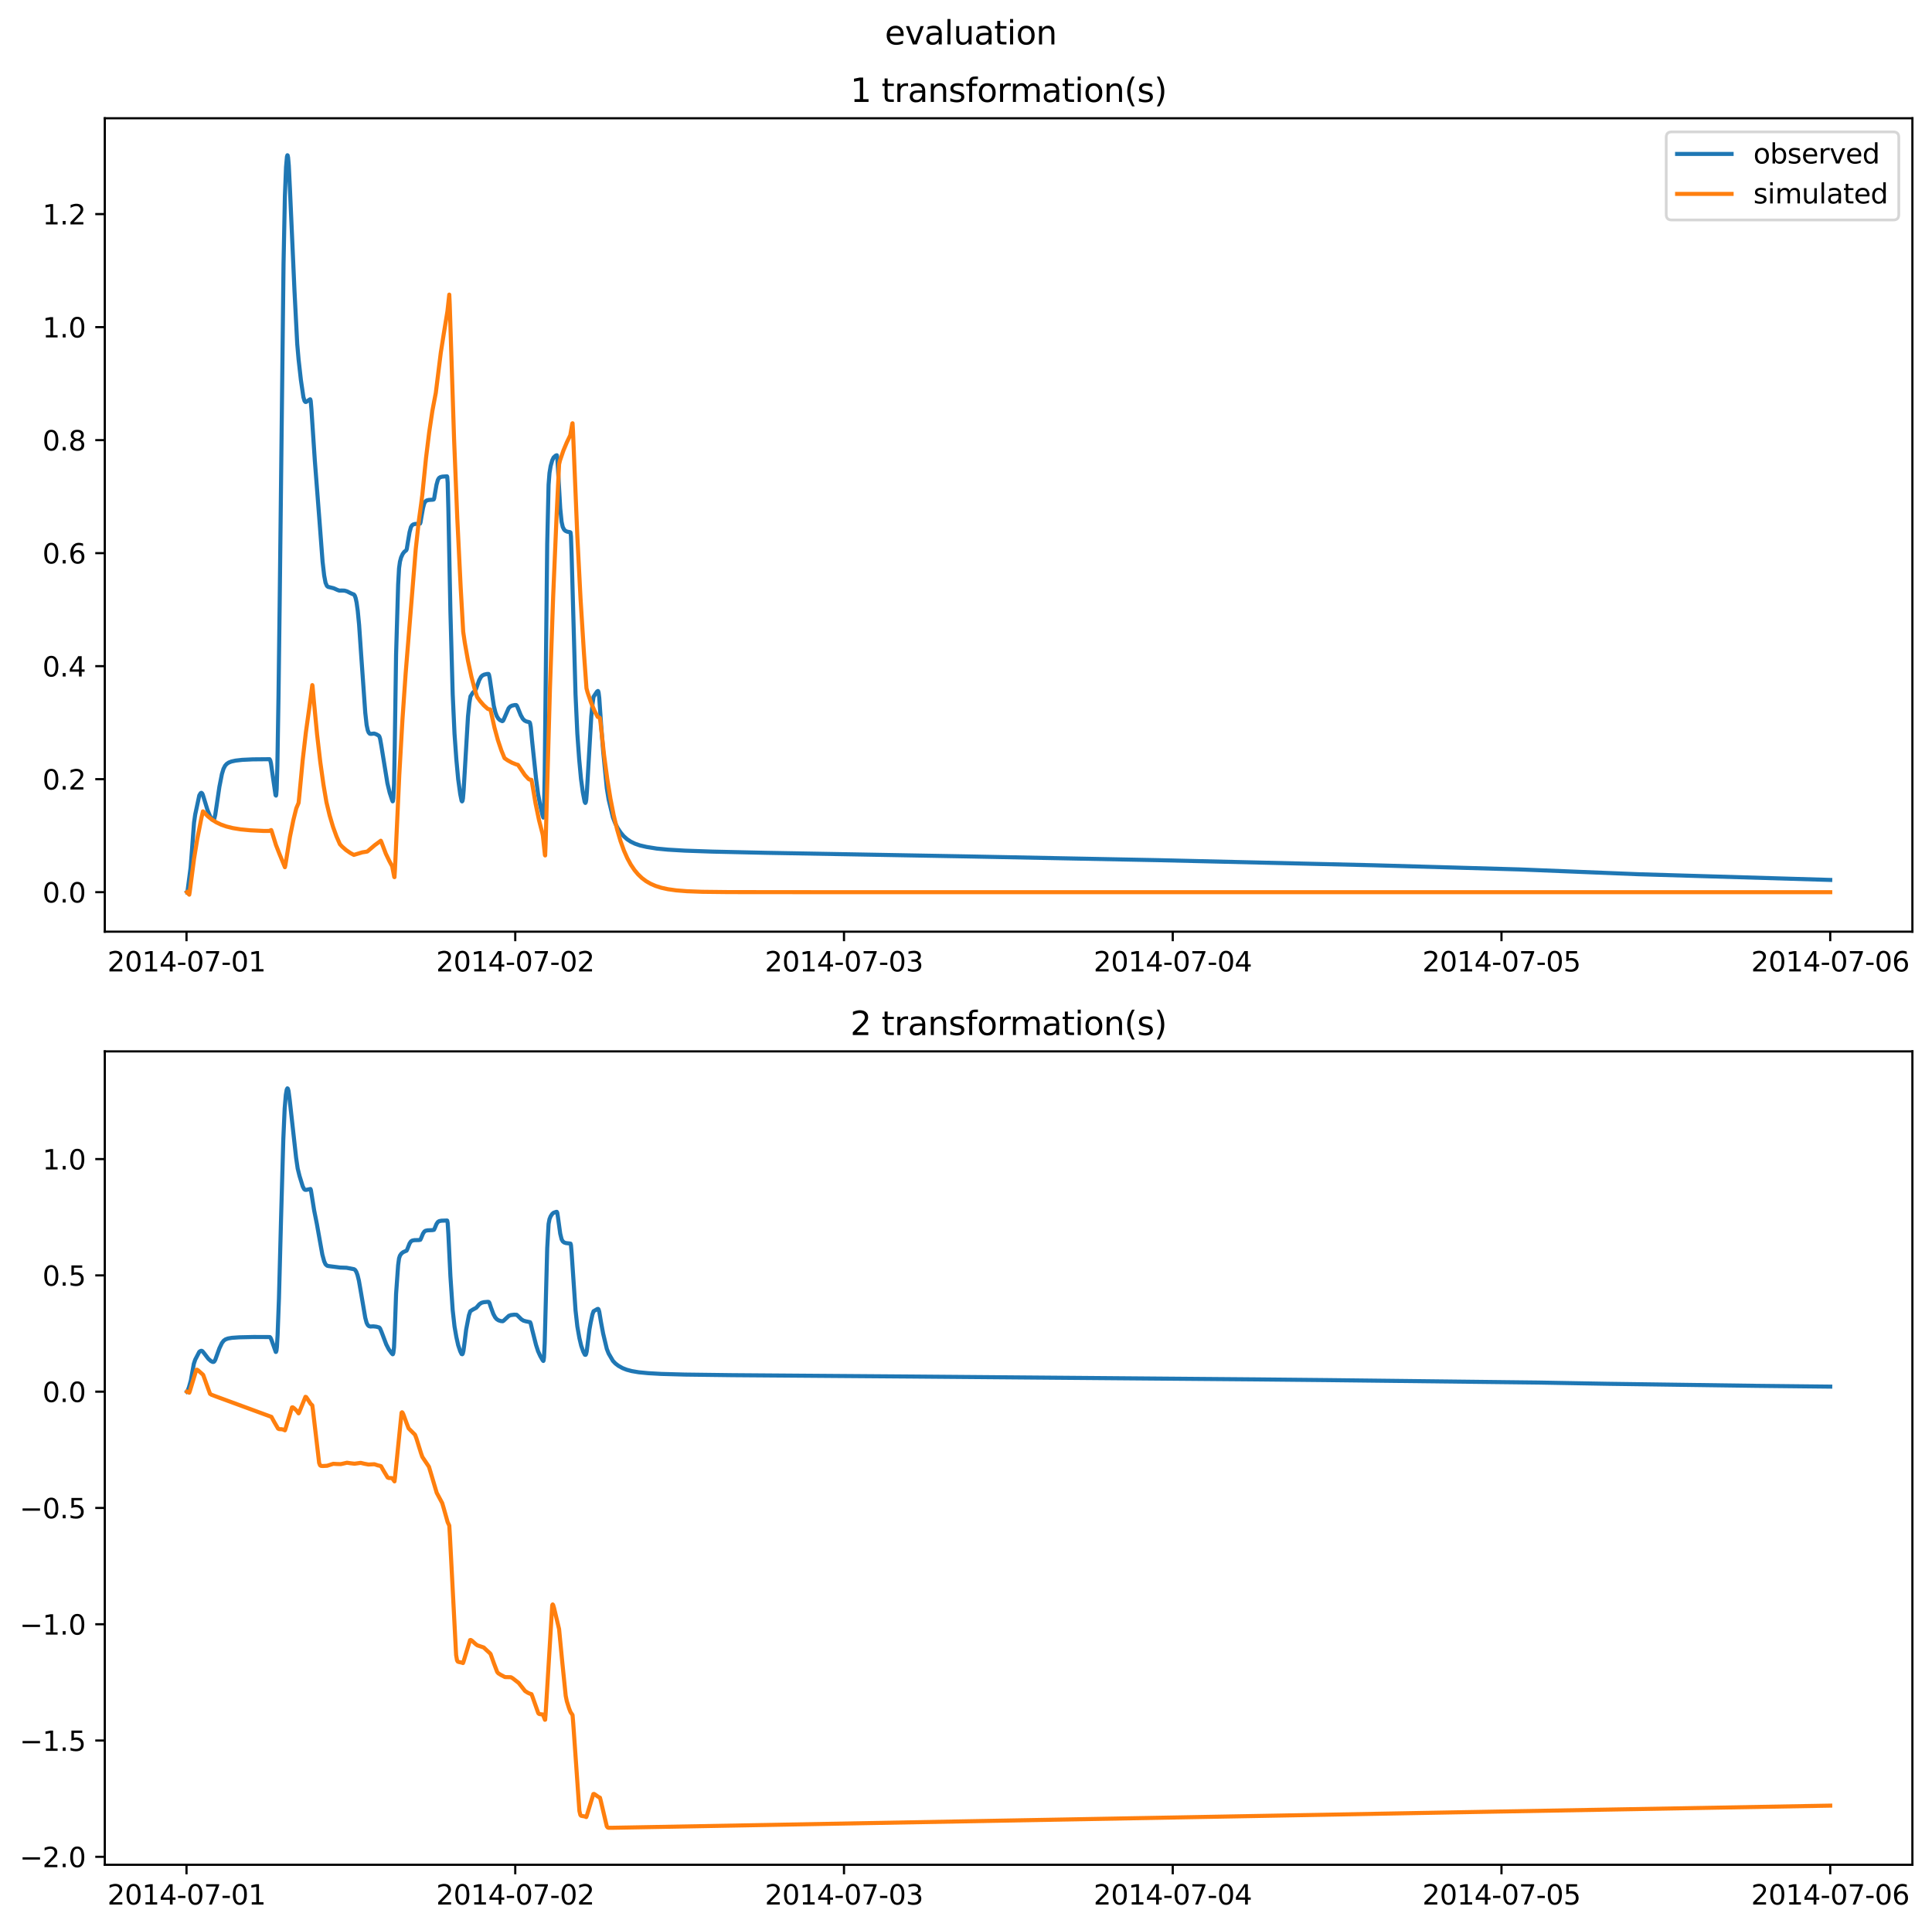 <?xml version="1.0" encoding="utf-8" standalone="no"?>
<!DOCTYPE svg PUBLIC "-//W3C//DTD SVG 1.1//EN"
  "http://www.w3.org/Graphics/SVG/1.1/DTD/svg11.dtd">
<svg xmlns:xlink="http://www.w3.org/1999/xlink" width="709.436pt" height="708.798pt" viewBox="0 0 709.436 708.798" xmlns="http://www.w3.org/2000/svg" version="1.1">
 <defs>
  <style type="text/css">*{stroke-linejoin: round; stroke-linecap: butt}</style>
 </defs>
 <g id="figure_1">
  <g id="patch_1">
   <path d="M 0 708.798 
L 709.436 708.798 
L 709.436 0 
L 0 0 
z
" style="fill: #ffffff"/>
  </g>
  <g id="axes_1">
   <g id="patch_2">
    <path d="M 38.483 342.2 
L 702.236 342.2 
L 702.236 43.44 
L 38.483 43.44 
z
" style="fill: #ffffff"/>
   </g>
   <g id="matplotlib.axis_1">
    <g id="xtick_1">
     <g id="line2d_1">
      <defs>
       <path id="m9574b139c0" d="M 0 0 
L 0 3.5 
" style="stroke: #000000; stroke-width: 0.8"/>
      </defs>
      <g>
       <use xlink:href="#m9574b139c0" x="68.486" y="342.2" style="stroke: #000000; stroke-width: 0.8"/>
      </g>
     </g>
     <g id="text_1">
      <!-- 2014-07-01 -->
      <g transform="translate(39.428 356.798) scale(0.1 -0.1)">
       <defs>
        <path id="DejaVuSans-32" d="M 1228 531 
L 3431 531 
L 3431 0 
L 469 0 
L 469 531 
Q 828 903 1448 1529 
Q 2069 2156 2228 2338 
Q 2531 2678 2651 2914 
Q 2772 3150 2772 3378 
Q 2772 3750 2511 3984 
Q 2250 4219 1831 4219 
Q 1534 4219 1204 4116 
Q 875 4013 500 3803 
L 500 4441 
Q 881 4594 1212 4672 
Q 1544 4750 1819 4750 
Q 2544 4750 2975 4387 
Q 3406 4025 3406 3419 
Q 3406 3131 3298 2873 
Q 3191 2616 2906 2266 
Q 2828 2175 2409 1742 
Q 1991 1309 1228 531 
z
" transform="scale(0.016)"/>
        <path id="DejaVuSans-30" d="M 2034 4250 
Q 1547 4250 1301 3770 
Q 1056 3291 1056 2328 
Q 1056 1369 1301 889 
Q 1547 409 2034 409 
Q 2525 409 2770 889 
Q 3016 1369 3016 2328 
Q 3016 3291 2770 3770 
Q 2525 4250 2034 4250 
z
M 2034 4750 
Q 2819 4750 3233 4129 
Q 3647 3509 3647 2328 
Q 3647 1150 3233 529 
Q 2819 -91 2034 -91 
Q 1250 -91 836 529 
Q 422 1150 422 2328 
Q 422 3509 836 4129 
Q 1250 4750 2034 4750 
z
" transform="scale(0.016)"/>
        <path id="DejaVuSans-31" d="M 794 531 
L 1825 531 
L 1825 4091 
L 703 3866 
L 703 4441 
L 1819 4666 
L 2450 4666 
L 2450 531 
L 3481 531 
L 3481 0 
L 794 0 
L 794 531 
z
" transform="scale(0.016)"/>
        <path id="DejaVuSans-34" d="M 2419 4116 
L 825 1625 
L 2419 1625 
L 2419 4116 
z
M 2253 4666 
L 3047 4666 
L 3047 1625 
L 3713 1625 
L 3713 1100 
L 3047 1100 
L 3047 0 
L 2419 0 
L 2419 1100 
L 313 1100 
L 313 1709 
L 2253 4666 
z
" transform="scale(0.016)"/>
        <path id="DejaVuSans-2d" d="M 313 2009 
L 1997 2009 
L 1997 1497 
L 313 1497 
L 313 2009 
z
" transform="scale(0.016)"/>
        <path id="DejaVuSans-37" d="M 525 4666 
L 3525 4666 
L 3525 4397 
L 1831 0 
L 1172 0 
L 2766 4134 
L 525 4134 
L 525 4666 
z
" transform="scale(0.016)"/>
       </defs>
       <use xlink:href="#DejaVuSans-32"/>
       <use xlink:href="#DejaVuSans-30" x="63.623"/>
       <use xlink:href="#DejaVuSans-31" x="127.246"/>
       <use xlink:href="#DejaVuSans-34" x="190.869"/>
       <use xlink:href="#DejaVuSans-2d" x="254.492"/>
       <use xlink:href="#DejaVuSans-30" x="290.576"/>
       <use xlink:href="#DejaVuSans-37" x="354.199"/>
       <use xlink:href="#DejaVuSans-2d" x="417.822"/>
       <use xlink:href="#DejaVuSans-30" x="453.906"/>
       <use xlink:href="#DejaVuSans-31" x="517.529"/>
      </g>
     </g>
    </g>
    <g id="xtick_2">
     <g id="line2d_2">
      <g>
       <use xlink:href="#m9574b139c0" x="189.202" y="342.2" style="stroke: #000000; stroke-width: 0.8"/>
      </g>
     </g>
     <g id="text_2">
      <!-- 2014-07-02 -->
      <g transform="translate(160.144 356.798) scale(0.1 -0.1)">
       <use xlink:href="#DejaVuSans-32"/>
       <use xlink:href="#DejaVuSans-30" x="63.623"/>
       <use xlink:href="#DejaVuSans-31" x="127.246"/>
       <use xlink:href="#DejaVuSans-34" x="190.869"/>
       <use xlink:href="#DejaVuSans-2d" x="254.492"/>
       <use xlink:href="#DejaVuSans-30" x="290.576"/>
       <use xlink:href="#DejaVuSans-37" x="354.199"/>
       <use xlink:href="#DejaVuSans-2d" x="417.822"/>
       <use xlink:href="#DejaVuSans-30" x="453.906"/>
       <use xlink:href="#DejaVuSans-32" x="517.529"/>
      </g>
     </g>
    </g>
    <g id="xtick_3">
     <g id="line2d_3">
      <g>
       <use xlink:href="#m9574b139c0" x="309.918" y="342.2" style="stroke: #000000; stroke-width: 0.8"/>
      </g>
     </g>
     <g id="text_3">
      <!-- 2014-07-03 -->
      <g transform="translate(280.86 356.798) scale(0.1 -0.1)">
       <defs>
        <path id="DejaVuSans-33" d="M 2597 2516 
Q 3050 2419 3304 2112 
Q 3559 1806 3559 1356 
Q 3559 666 3084 287 
Q 2609 -91 1734 -91 
Q 1441 -91 1130 -33 
Q 819 25 488 141 
L 488 750 
Q 750 597 1062 519 
Q 1375 441 1716 441 
Q 2309 441 2620 675 
Q 2931 909 2931 1356 
Q 2931 1769 2642 2001 
Q 2353 2234 1838 2234 
L 1294 2234 
L 1294 2753 
L 1863 2753 
Q 2328 2753 2575 2939 
Q 2822 3125 2822 3475 
Q 2822 3834 2567 4026 
Q 2313 4219 1838 4219 
Q 1578 4219 1281 4162 
Q 984 4106 628 3988 
L 628 4550 
Q 988 4650 1302 4700 
Q 1616 4750 1894 4750 
Q 2613 4750 3031 4423 
Q 3450 4097 3450 3541 
Q 3450 3153 3228 2886 
Q 3006 2619 2597 2516 
z
" transform="scale(0.016)"/>
       </defs>
       <use xlink:href="#DejaVuSans-32"/>
       <use xlink:href="#DejaVuSans-30" x="63.623"/>
       <use xlink:href="#DejaVuSans-31" x="127.246"/>
       <use xlink:href="#DejaVuSans-34" x="190.869"/>
       <use xlink:href="#DejaVuSans-2d" x="254.492"/>
       <use xlink:href="#DejaVuSans-30" x="290.576"/>
       <use xlink:href="#DejaVuSans-37" x="354.199"/>
       <use xlink:href="#DejaVuSans-2d" x="417.822"/>
       <use xlink:href="#DejaVuSans-30" x="453.906"/>
       <use xlink:href="#DejaVuSans-33" x="517.529"/>
      </g>
     </g>
    </g>
    <g id="xtick_4">
     <g id="line2d_4">
      <g>
       <use xlink:href="#m9574b139c0" x="430.634" y="342.2" style="stroke: #000000; stroke-width: 0.8"/>
      </g>
     </g>
     <g id="text_4">
      <!-- 2014-07-04 -->
      <g transform="translate(401.576 356.798) scale(0.1 -0.1)">
       <use xlink:href="#DejaVuSans-32"/>
       <use xlink:href="#DejaVuSans-30" x="63.623"/>
       <use xlink:href="#DejaVuSans-31" x="127.246"/>
       <use xlink:href="#DejaVuSans-34" x="190.869"/>
       <use xlink:href="#DejaVuSans-2d" x="254.492"/>
       <use xlink:href="#DejaVuSans-30" x="290.576"/>
       <use xlink:href="#DejaVuSans-37" x="354.199"/>
       <use xlink:href="#DejaVuSans-2d" x="417.822"/>
       <use xlink:href="#DejaVuSans-30" x="453.906"/>
       <use xlink:href="#DejaVuSans-34" x="517.529"/>
      </g>
     </g>
    </g>
    <g id="xtick_5">
     <g id="line2d_5">
      <g>
       <use xlink:href="#m9574b139c0" x="551.35" y="342.2" style="stroke: #000000; stroke-width: 0.8"/>
      </g>
     </g>
     <g id="text_5">
      <!-- 2014-07-05 -->
      <g transform="translate(522.292 356.798) scale(0.1 -0.1)">
       <defs>
        <path id="DejaVuSans-35" d="M 691 4666 
L 3169 4666 
L 3169 4134 
L 1269 4134 
L 1269 2991 
Q 1406 3038 1543 3061 
Q 1681 3084 1819 3084 
Q 2600 3084 3056 2656 
Q 3513 2228 3513 1497 
Q 3513 744 3044 326 
Q 2575 -91 1722 -91 
Q 1428 -91 1123 -41 
Q 819 9 494 109 
L 494 744 
Q 775 591 1075 516 
Q 1375 441 1709 441 
Q 2250 441 2565 725 
Q 2881 1009 2881 1497 
Q 2881 1984 2565 2268 
Q 2250 2553 1709 2553 
Q 1456 2553 1204 2497 
Q 953 2441 691 2322 
L 691 4666 
z
" transform="scale(0.016)"/>
       </defs>
       <use xlink:href="#DejaVuSans-32"/>
       <use xlink:href="#DejaVuSans-30" x="63.623"/>
       <use xlink:href="#DejaVuSans-31" x="127.246"/>
       <use xlink:href="#DejaVuSans-34" x="190.869"/>
       <use xlink:href="#DejaVuSans-2d" x="254.492"/>
       <use xlink:href="#DejaVuSans-30" x="290.576"/>
       <use xlink:href="#DejaVuSans-37" x="354.199"/>
       <use xlink:href="#DejaVuSans-2d" x="417.822"/>
       <use xlink:href="#DejaVuSans-30" x="453.906"/>
       <use xlink:href="#DejaVuSans-35" x="517.529"/>
      </g>
     </g>
    </g>
    <g id="xtick_6">
     <g id="line2d_6">
      <g>
       <use xlink:href="#m9574b139c0" x="672.066" y="342.2" style="stroke: #000000; stroke-width: 0.8"/>
      </g>
     </g>
     <g id="text_6">
      <!-- 2014-07-06 -->
      <g transform="translate(643.008 356.798) scale(0.1 -0.1)">
       <defs>
        <path id="DejaVuSans-36" d="M 2113 2584 
Q 1688 2584 1439 2293 
Q 1191 2003 1191 1497 
Q 1191 994 1439 701 
Q 1688 409 2113 409 
Q 2538 409 2786 701 
Q 3034 994 3034 1497 
Q 3034 2003 2786 2293 
Q 2538 2584 2113 2584 
z
M 3366 4563 
L 3366 3988 
Q 3128 4100 2886 4159 
Q 2644 4219 2406 4219 
Q 1781 4219 1451 3797 
Q 1122 3375 1075 2522 
Q 1259 2794 1537 2939 
Q 1816 3084 2150 3084 
Q 2853 3084 3261 2657 
Q 3669 2231 3669 1497 
Q 3669 778 3244 343 
Q 2819 -91 2113 -91 
Q 1303 -91 875 529 
Q 447 1150 447 2328 
Q 447 3434 972 4092 
Q 1497 4750 2381 4750 
Q 2619 4750 2861 4703 
Q 3103 4656 3366 4563 
z
" transform="scale(0.016)"/>
       </defs>
       <use xlink:href="#DejaVuSans-32"/>
       <use xlink:href="#DejaVuSans-30" x="63.623"/>
       <use xlink:href="#DejaVuSans-31" x="127.246"/>
       <use xlink:href="#DejaVuSans-34" x="190.869"/>
       <use xlink:href="#DejaVuSans-2d" x="254.492"/>
       <use xlink:href="#DejaVuSans-30" x="290.576"/>
       <use xlink:href="#DejaVuSans-37" x="354.199"/>
       <use xlink:href="#DejaVuSans-2d" x="417.822"/>
       <use xlink:href="#DejaVuSans-30" x="453.906"/>
       <use xlink:href="#DejaVuSans-36" x="517.529"/>
      </g>
     </g>
    </g>
   </g>
   <g id="matplotlib.axis_2">
    <g id="ytick_1">
     <g id="line2d_7">
      <defs>
       <path id="mdb6de5f977" d="M 0 0 
L -3.5 0 
" style="stroke: #000000; stroke-width: 0.8"/>
      </defs>
      <g>
       <use xlink:href="#mdb6de5f977" x="38.483" y="327.687" style="stroke: #000000; stroke-width: 0.8"/>
      </g>
     </g>
     <g id="text_7">
      <!-- 0.0 -->
      <g transform="translate(15.58 331.487) scale(0.1 -0.1)">
       <defs>
        <path id="DejaVuSans-2e" d="M 684 794 
L 1344 794 
L 1344 0 
L 684 0 
L 684 794 
z
" transform="scale(0.016)"/>
       </defs>
       <use xlink:href="#DejaVuSans-30"/>
       <use xlink:href="#DejaVuSans-2e" x="63.623"/>
       <use xlink:href="#DejaVuSans-30" x="95.41"/>
      </g>
     </g>
    </g>
    <g id="ytick_2">
     <g id="line2d_8">
      <g>
       <use xlink:href="#mdb6de5f977" x="38.483" y="286.179" style="stroke: #000000; stroke-width: 0.8"/>
      </g>
     </g>
     <g id="text_8">
      <!-- 0.2 -->
      <g transform="translate(15.58 289.978) scale(0.1 -0.1)">
       <use xlink:href="#DejaVuSans-30"/>
       <use xlink:href="#DejaVuSans-2e" x="63.623"/>
       <use xlink:href="#DejaVuSans-32" x="95.41"/>
      </g>
     </g>
    </g>
    <g id="ytick_3">
     <g id="line2d_9">
      <g>
       <use xlink:href="#mdb6de5f977" x="38.483" y="244.67" style="stroke: #000000; stroke-width: 0.8"/>
      </g>
     </g>
     <g id="text_9">
      <!-- 0.4 -->
      <g transform="translate(15.58 248.469) scale(0.1 -0.1)">
       <use xlink:href="#DejaVuSans-30"/>
       <use xlink:href="#DejaVuSans-2e" x="63.623"/>
       <use xlink:href="#DejaVuSans-34" x="95.41"/>
      </g>
     </g>
    </g>
    <g id="ytick_4">
     <g id="line2d_10">
      <g>
       <use xlink:href="#mdb6de5f977" x="38.483" y="203.161" style="stroke: #000000; stroke-width: 0.8"/>
      </g>
     </g>
     <g id="text_10">
      <!-- 0.6 -->
      <g transform="translate(15.58 206.96) scale(0.1 -0.1)">
       <use xlink:href="#DejaVuSans-30"/>
       <use xlink:href="#DejaVuSans-2e" x="63.623"/>
       <use xlink:href="#DejaVuSans-36" x="95.41"/>
      </g>
     </g>
    </g>
    <g id="ytick_5">
     <g id="line2d_11">
      <g>
       <use xlink:href="#mdb6de5f977" x="38.483" y="161.652" style="stroke: #000000; stroke-width: 0.8"/>
      </g>
     </g>
     <g id="text_11">
      <!-- 0.8 -->
      <g transform="translate(15.58 165.452) scale(0.1 -0.1)">
       <defs>
        <path id="DejaVuSans-38" d="M 2034 2216 
Q 1584 2216 1326 1975 
Q 1069 1734 1069 1313 
Q 1069 891 1326 650 
Q 1584 409 2034 409 
Q 2484 409 2743 651 
Q 3003 894 3003 1313 
Q 3003 1734 2745 1975 
Q 2488 2216 2034 2216 
z
M 1403 2484 
Q 997 2584 770 2862 
Q 544 3141 544 3541 
Q 544 4100 942 4425 
Q 1341 4750 2034 4750 
Q 2731 4750 3128 4425 
Q 3525 4100 3525 3541 
Q 3525 3141 3298 2862 
Q 3072 2584 2669 2484 
Q 3125 2378 3379 2068 
Q 3634 1759 3634 1313 
Q 3634 634 3220 271 
Q 2806 -91 2034 -91 
Q 1263 -91 848 271 
Q 434 634 434 1313 
Q 434 1759 690 2068 
Q 947 2378 1403 2484 
z
M 1172 3481 
Q 1172 3119 1398 2916 
Q 1625 2713 2034 2713 
Q 2441 2713 2670 2916 
Q 2900 3119 2900 3481 
Q 2900 3844 2670 4047 
Q 2441 4250 2034 4250 
Q 1625 4250 1398 4047 
Q 1172 3844 1172 3481 
z
" transform="scale(0.016)"/>
       </defs>
       <use xlink:href="#DejaVuSans-30"/>
       <use xlink:href="#DejaVuSans-2e" x="63.623"/>
       <use xlink:href="#DejaVuSans-38" x="95.41"/>
      </g>
     </g>
    </g>
    <g id="ytick_6">
     <g id="line2d_12">
      <g>
       <use xlink:href="#mdb6de5f977" x="38.483" y="120.144" style="stroke: #000000; stroke-width: 0.8"/>
      </g>
     </g>
     <g id="text_12">
      <!-- 1.0 -->
      <g transform="translate(15.58 123.943) scale(0.1 -0.1)">
       <use xlink:href="#DejaVuSans-31"/>
       <use xlink:href="#DejaVuSans-2e" x="63.623"/>
       <use xlink:href="#DejaVuSans-30" x="95.41"/>
      </g>
     </g>
    </g>
    <g id="ytick_7">
     <g id="line2d_13">
      <g>
       <use xlink:href="#mdb6de5f977" x="38.483" y="78.635" style="stroke: #000000; stroke-width: 0.8"/>
      </g>
     </g>
     <g id="text_13">
      <!-- 1.2 -->
      <g transform="translate(15.58 82.434) scale(0.1 -0.1)">
       <use xlink:href="#DejaVuSans-31"/>
       <use xlink:href="#DejaVuSans-2e" x="63.623"/>
       <use xlink:href="#DejaVuSans-32" x="95.41"/>
      </g>
     </g>
    </g>
   </g>
   <g id="line2d_14">
    <path d="M 68.653 327.687 
L 68.737 327.65 
L 68.905 326.928 
L 69.995 318.598 
L 70.498 312.112 
L 71.252 302.151 
L 71.671 299.202 
L 73.18 292.137 
L 73.683 291.32 
L 73.935 291.197 
L 74.186 291.35 
L 74.438 291.806 
L 74.941 293.397 
L 76.198 297.519 
L 77.12 299.77 
L 77.791 300.879 
L 78.21 301.21 
L 78.462 301.109 
L 78.713 300.64 
L 79.048 299.236 
L 79.551 295.828 
L 80.557 289.021 
L 81.48 284.323 
L 82.066 282.389 
L 82.653 281.255 
L 83.24 280.587 
L 83.994 280.079 
L 85 279.689 
L 86.509 279.359 
L 88.94 279.084 
L 92.797 278.905 
L 99 278.848 
L 99.252 279.315 
L 99.503 280.359 
L 100.006 283.928 
L 101.18 292.032 
L 101.347 292.217 
L 101.431 291.902 
L 101.599 289.726 
L 101.85 281.409 
L 102.269 255.781 
L 102.689 222.371 
L 104.114 96.888 
L 104.617 71.943 
L 105.036 61.363 
L 105.371 57.564 
L 105.539 57.02 
L 105.623 57.075 
L 105.79 57.862 
L 106.042 60.77 
L 106.461 69.272 
L 108.138 106.868 
L 109.144 126.349 
L 109.647 132.071 
L 110.485 139.538 
L 111.407 145.822 
L 111.826 147.267 
L 112.161 147.639 
L 112.413 147.624 
L 112.916 147.27 
L 113.838 146.667 
L 113.922 146.669 
L 114.09 147.241 
L 114.341 150.115 
L 115.599 169.082 
L 117.359 191.836 
L 118.449 206.257 
L 119.036 211.354 
L 119.539 214.036 
L 120.042 215.201 
L 120.461 215.548 
L 121.131 215.71 
L 122.556 216.068 
L 123.898 216.674 
L 124.568 216.917 
L 125.491 216.895 
L 126.497 216.929 
L 127.419 217.192 
L 128.76 217.867 
L 129.514 218.196 
L 129.934 218.342 
L 130.269 218.775 
L 130.604 219.712 
L 130.94 221.283 
L 131.359 224.279 
L 131.862 229.475 
L 132.616 240.448 
L 134.125 261.753 
L 134.628 266.288 
L 135.047 268.233 
L 135.383 269.056 
L 135.802 269.495 
L 136.221 269.549 
L 137.394 269.425 
L 138.149 269.679 
L 139.071 270.195 
L 139.323 270.561 
L 139.574 271.341 
L 139.993 273.691 
L 142.257 287.684 
L 143.095 291.151 
L 144.017 293.973 
L 144.185 294.324 
L 144.269 294.27 
L 144.436 293.13 
L 144.688 288.07 
L 144.939 274.927 
L 145.442 240.459 
L 146.197 214.72 
L 146.532 208.727 
L 146.867 206.299 
L 147.287 204.739 
L 147.873 203.463 
L 148.46 202.676 
L 149.047 202.226 
L 149.215 202.06 
L 149.382 201.578 
L 149.718 199.458 
L 150.388 195.47 
L 150.891 193.624 
L 151.31 192.943 
L 151.73 192.633 
L 152.4 192.444 
L 153.574 192.388 
L 154.244 192.319 
L 154.412 191.895 
L 154.747 189.86 
L 155.334 186.591 
L 155.753 184.996 
L 156.173 184.199 
L 156.676 183.822 
L 157.43 183.627 
L 158.939 183.532 
L 159.274 183.433 
L 159.442 182.968 
L 159.693 181.443 
L 160.28 178.078 
L 160.783 176.269 
L 161.202 175.576 
L 161.705 175.246 
L 162.46 175.059 
L 164.053 174.949 
L 164.136 174.949 
L 164.22 175.075 
L 164.388 177.221 
L 164.639 186.829 
L 165.394 224.679 
L 166.232 255.008 
L 166.903 269.557 
L 167.573 278.923 
L 168.244 286.198 
L 168.999 291.678 
L 169.502 294.136 
L 169.669 294.347 
L 169.837 294.116 
L 170.005 293.193 
L 170.256 290.182 
L 171.849 263.135 
L 172.352 258.172 
L 172.771 255.7 
L 173.022 255.385 
L 173.609 254.429 
L 174.196 253.914 
L 174.531 253.594 
L 174.867 252.849 
L 175.957 249.81 
L 176.627 248.613 
L 177.13 248.116 
L 177.801 247.776 
L 178.807 247.546 
L 179.394 247.536 
L 179.561 247.841 
L 179.813 249.018 
L 181.322 259.212 
L 181.909 261.637 
L 182.412 262.998 
L 182.998 263.943 
L 183.585 264.486 
L 184.423 264.878 
L 184.675 264.777 
L 184.926 264.372 
L 186.771 260.125 
L 187.358 259.501 
L 188.028 259.164 
L 189.034 258.956 
L 189.537 258.96 
L 189.789 259.198 
L 190.124 259.95 
L 191.214 262.653 
L 191.968 263.992 
L 192.555 264.599 
L 193.226 264.964 
L 194.232 265.214 
L 194.483 265.311 
L 194.651 265.695 
L 194.902 267.051 
L 195.405 272.28 
L 196.83 285.931 
L 197.585 291.622 
L 198.423 296.073 
L 199.261 299.605 
L 199.513 300.293 
L 199.597 299.988 
L 199.764 297.008 
L 200.016 284.446 
L 200.938 199.742 
L 201.441 178.044 
L 201.776 173.726 
L 202.196 171.199 
L 202.782 169.084 
L 203.285 168.041 
L 204.04 167.349 
L 204.459 167.205 
L 204.627 167.963 
L 204.878 171.967 
L 205.716 186.682 
L 206.219 191.654 
L 206.639 193.534 
L 207.142 194.529 
L 207.645 194.993 
L 208.315 195.285 
L 209.321 195.46 
L 209.489 195.562 
L 209.656 196.981 
L 209.908 204.032 
L 211.333 255.03 
L 212.004 269.523 
L 212.674 278.852 
L 213.345 286.078 
L 214.016 291.005 
L 214.686 294.489 
L 214.938 294.911 
L 215.105 294.634 
L 215.273 293.698 
L 215.525 290.54 
L 217.117 263.154 
L 217.62 258.112 
L 217.956 255.915 
L 219.213 254.021 
L 219.548 253.791 
L 219.632 253.837 
L 219.8 254.338 
L 220.051 256.368 
L 220.722 266.081 
L 221.477 275.847 
L 222.818 289.514 
L 223.488 293.637 
L 225.081 300.257 
L 225.92 302.406 
L 226.842 304.204 
L 227.932 305.832 
L 229.021 307.121 
L 230.279 308.241 
L 231.62 309.129 
L 233.213 309.898 
L 234.973 310.506 
L 237.404 311.067 
L 241.177 311.674 
L 245.284 312.068 
L 251.572 312.437 
L 261.548 312.785 
L 281.08 313.223 
L 355.354 314.556 
L 425.352 315.933 
L 504.321 317.8 
L 557.889 319.328 
L 577.924 320.137 
L 601.564 321.094 
L 672.066 323.188 
L 672.066 323.188 
" clip-path="url(#pcd11c9eeb9)" style="fill: none; stroke: #1f77b4; stroke-width: 1.5; stroke-linecap: square"/>
   </g>
   <g id="line2d_15">
    <path d="M 68.653 327.687 
L 69.492 328.602 
L 69.659 327.632 
L 71.252 315.423 
L 72.426 308.227 
L 73.935 300.511 
L 74.522 298.004 
L 74.773 298.205 
L 76.282 299.775 
L 77.791 301.003 
L 79.384 302.01 
L 81.144 302.856 
L 83.156 303.568 
L 85.503 304.15 
L 88.354 304.614 
L 91.958 304.962 
L 96.988 305.205 
L 98.832 305.187 
L 99.587 304.87 
L 99.755 305.278 
L 101.347 310.398 
L 102.605 313.609 
L 104.365 317.906 
L 104.617 318.516 
L 104.784 317.819 
L 106.461 307.4 
L 107.718 301.231 
L 108.808 296.868 
L 109.647 294.885 
L 109.898 292.428 
L 111.156 279.113 
L 112.329 268.917 
L 113.503 260.5 
L 114.09 256.114 
L 114.676 251.628 
L 114.76 251.898 
L 115.263 257.555 
L 116.437 269.794 
L 117.61 279.897 
L 118.784 288.237 
L 119.874 294.672 
L 121.048 299.504 
L 122.305 303.745 
L 123.562 307.198 
L 124.82 310.071 
L 125.658 310.972 
L 127.083 312.221 
L 128.676 313.314 
L 129.934 313.995 
L 133.035 313.061 
L 134.46 312.833 
L 134.88 312.751 
L 137.562 310.468 
L 139.574 308.986 
L 139.826 308.791 
L 139.993 309.101 
L 141.67 313.54 
L 142.927 316.168 
L 144.017 318.193 
L 144.772 322.108 
L 144.855 322.168 
L 145.023 319.482 
L 146.616 284.697 
L 147.789 264.19 
L 148.963 247.259 
L 152.652 201.771 
L 153.825 191.067 
L 154.664 184.975 
L 155.083 181.659 
L 156.424 168.301 
L 157.598 158.77 
L 158.771 150.903 
L 159.61 146.478 
L 160.029 144.293 
L 161.873 129.434 
L 163.047 122.018 
L 164.304 114.299 
L 164.975 108.207 
L 165.142 111.886 
L 166.735 161.167 
L 167.909 190.227 
L 169.166 215.809 
L 170.088 232.02 
L 170.675 236.036 
L 171.849 242.694 
L 173.106 248.544 
L 174.448 253.653 
L 175.202 255.979 
L 176.292 257.501 
L 177.633 259.031 
L 179.058 260.326 
L 179.31 260.444 
L 180.064 260.595 
L 180.316 261.595 
L 181.573 267.242 
L 182.831 271.844 
L 184.088 275.592 
L 185.262 278.458 
L 186.352 279.223 
L 188.028 280.153 
L 189.453 280.721 
L 190.208 280.937 
L 192.723 284.653 
L 194.064 286.103 
L 194.399 286.309 
L 195.154 286.427 
L 195.405 287.734 
L 196.663 295.149 
L 197.92 301.193 
L 199.178 306.122 
L 199.345 306.94 
L 200.1 314.035 
L 200.184 314.196 
L 200.351 309.835 
L 201.944 252.816 
L 203.118 219.2 
L 204.375 189.584 
L 205.297 170.547 
L 205.633 169.142 
L 206.89 165.466 
L 208.147 162.473 
L 209.405 159.875 
L 210.159 155.528 
L 210.243 155.461 
L 210.411 158.447 
L 212.004 197.103 
L 213.177 219.892 
L 214.435 239.963 
L 215.357 252.796 
L 215.776 254.376 
L 217.034 258.056 
L 218.291 261.052 
L 219.465 263.296 
L 220.219 263.622 
L 220.303 263.77 
L 220.554 265.813 
L 221.812 277.296 
L 222.986 286.09 
L 224.159 293.349 
L 225.333 299.342 
L 226.59 304.607 
L 227.848 308.894 
L 229.105 312.385 
L 230.363 315.227 
L 231.62 317.542 
L 232.961 319.538 
L 234.303 321.142 
L 235.728 322.502 
L 237.237 323.635 
L 238.913 324.606 
L 240.758 325.408 
L 242.853 326.069 
L 245.284 326.6 
L 248.302 327.023 
L 252.242 327.338 
L 257.859 327.548 
L 267.667 327.659 
L 298.182 327.687 
L 672.066 327.687 
L 672.066 327.687 
" clip-path="url(#pcd11c9eeb9)" style="fill: none; stroke: #ff7f0e; stroke-width: 1.5; stroke-linecap: square"/>
   </g>
   <g id="patch_3">
    <path d="M 38.483 342.2 
L 38.483 43.44 
" style="fill: none; stroke: #000000; stroke-width: 0.8; stroke-linejoin: miter; stroke-linecap: square"/>
   </g>
   <g id="patch_4">
    <path d="M 702.236 342.2 
L 702.236 43.44 
" style="fill: none; stroke: #000000; stroke-width: 0.8; stroke-linejoin: miter; stroke-linecap: square"/>
   </g>
   <g id="patch_5">
    <path d="M 38.483 342.2 
L 702.236 342.2 
" style="fill: none; stroke: #000000; stroke-width: 0.8; stroke-linejoin: miter; stroke-linecap: square"/>
   </g>
   <g id="patch_6">
    <path d="M 38.483 43.44 
L 702.236 43.44 
" style="fill: none; stroke: #000000; stroke-width: 0.8; stroke-linejoin: miter; stroke-linecap: square"/>
   </g>
   <g id="text_14">
    <!-- 1 transformation(s) -->
    <g transform="translate(312.245 37.44) scale(0.12 -0.12)">
     <defs>
      <path id="DejaVuSans-20" transform="scale(0.016)"/>
      <path id="DejaVuSans-74" d="M 1172 4494 
L 1172 3500 
L 2356 3500 
L 2356 3053 
L 1172 3053 
L 1172 1153 
Q 1172 725 1289 603 
Q 1406 481 1766 481 
L 2356 481 
L 2356 0 
L 1766 0 
Q 1100 0 847 248 
Q 594 497 594 1153 
L 594 3053 
L 172 3053 
L 172 3500 
L 594 3500 
L 594 4494 
L 1172 4494 
z
" transform="scale(0.016)"/>
      <path id="DejaVuSans-72" d="M 2631 2963 
Q 2534 3019 2420 3045 
Q 2306 3072 2169 3072 
Q 1681 3072 1420 2755 
Q 1159 2438 1159 1844 
L 1159 0 
L 581 0 
L 581 3500 
L 1159 3500 
L 1159 2956 
Q 1341 3275 1631 3429 
Q 1922 3584 2338 3584 
Q 2397 3584 2469 3576 
Q 2541 3569 2628 3553 
L 2631 2963 
z
" transform="scale(0.016)"/>
      <path id="DejaVuSans-61" d="M 2194 1759 
Q 1497 1759 1228 1600 
Q 959 1441 959 1056 
Q 959 750 1161 570 
Q 1363 391 1709 391 
Q 2188 391 2477 730 
Q 2766 1069 2766 1631 
L 2766 1759 
L 2194 1759 
z
M 3341 1997 
L 3341 0 
L 2766 0 
L 2766 531 
Q 2569 213 2275 61 
Q 1981 -91 1556 -91 
Q 1019 -91 701 211 
Q 384 513 384 1019 
Q 384 1609 779 1909 
Q 1175 2209 1959 2209 
L 2766 2209 
L 2766 2266 
Q 2766 2663 2505 2880 
Q 2244 3097 1772 3097 
Q 1472 3097 1187 3025 
Q 903 2953 641 2809 
L 641 3341 
Q 956 3463 1253 3523 
Q 1550 3584 1831 3584 
Q 2591 3584 2966 3190 
Q 3341 2797 3341 1997 
z
" transform="scale(0.016)"/>
      <path id="DejaVuSans-6e" d="M 3513 2113 
L 3513 0 
L 2938 0 
L 2938 2094 
Q 2938 2591 2744 2837 
Q 2550 3084 2163 3084 
Q 1697 3084 1428 2787 
Q 1159 2491 1159 1978 
L 1159 0 
L 581 0 
L 581 3500 
L 1159 3500 
L 1159 2956 
Q 1366 3272 1645 3428 
Q 1925 3584 2291 3584 
Q 2894 3584 3203 3211 
Q 3513 2838 3513 2113 
z
" transform="scale(0.016)"/>
      <path id="DejaVuSans-73" d="M 2834 3397 
L 2834 2853 
Q 2591 2978 2328 3040 
Q 2066 3103 1784 3103 
Q 1356 3103 1142 2972 
Q 928 2841 928 2578 
Q 928 2378 1081 2264 
Q 1234 2150 1697 2047 
L 1894 2003 
Q 2506 1872 2764 1633 
Q 3022 1394 3022 966 
Q 3022 478 2636 193 
Q 2250 -91 1575 -91 
Q 1294 -91 989 -36 
Q 684 19 347 128 
L 347 722 
Q 666 556 975 473 
Q 1284 391 1588 391 
Q 1994 391 2212 530 
Q 2431 669 2431 922 
Q 2431 1156 2273 1281 
Q 2116 1406 1581 1522 
L 1381 1569 
Q 847 1681 609 1914 
Q 372 2147 372 2553 
Q 372 3047 722 3315 
Q 1072 3584 1716 3584 
Q 2034 3584 2315 3537 
Q 2597 3491 2834 3397 
z
" transform="scale(0.016)"/>
      <path id="DejaVuSans-66" d="M 2375 4863 
L 2375 4384 
L 1825 4384 
Q 1516 4384 1395 4259 
Q 1275 4134 1275 3809 
L 1275 3500 
L 2222 3500 
L 2222 3053 
L 1275 3053 
L 1275 0 
L 697 0 
L 697 3053 
L 147 3053 
L 147 3500 
L 697 3500 
L 697 3744 
Q 697 4328 969 4595 
Q 1241 4863 1831 4863 
L 2375 4863 
z
" transform="scale(0.016)"/>
      <path id="DejaVuSans-6f" d="M 1959 3097 
Q 1497 3097 1228 2736 
Q 959 2375 959 1747 
Q 959 1119 1226 758 
Q 1494 397 1959 397 
Q 2419 397 2687 759 
Q 2956 1122 2956 1747 
Q 2956 2369 2687 2733 
Q 2419 3097 1959 3097 
z
M 1959 3584 
Q 2709 3584 3137 3096 
Q 3566 2609 3566 1747 
Q 3566 888 3137 398 
Q 2709 -91 1959 -91 
Q 1206 -91 779 398 
Q 353 888 353 1747 
Q 353 2609 779 3096 
Q 1206 3584 1959 3584 
z
" transform="scale(0.016)"/>
      <path id="DejaVuSans-6d" d="M 3328 2828 
Q 3544 3216 3844 3400 
Q 4144 3584 4550 3584 
Q 5097 3584 5394 3201 
Q 5691 2819 5691 2113 
L 5691 0 
L 5113 0 
L 5113 2094 
Q 5113 2597 4934 2840 
Q 4756 3084 4391 3084 
Q 3944 3084 3684 2787 
Q 3425 2491 3425 1978 
L 3425 0 
L 2847 0 
L 2847 2094 
Q 2847 2600 2669 2842 
Q 2491 3084 2119 3084 
Q 1678 3084 1418 2786 
Q 1159 2488 1159 1978 
L 1159 0 
L 581 0 
L 581 3500 
L 1159 3500 
L 1159 2956 
Q 1356 3278 1631 3431 
Q 1906 3584 2284 3584 
Q 2666 3584 2933 3390 
Q 3200 3197 3328 2828 
z
" transform="scale(0.016)"/>
      <path id="DejaVuSans-69" d="M 603 3500 
L 1178 3500 
L 1178 0 
L 603 0 
L 603 3500 
z
M 603 4863 
L 1178 4863 
L 1178 4134 
L 603 4134 
L 603 4863 
z
" transform="scale(0.016)"/>
      <path id="DejaVuSans-28" d="M 1984 4856 
Q 1566 4138 1362 3434 
Q 1159 2731 1159 2009 
Q 1159 1288 1364 580 
Q 1569 -128 1984 -844 
L 1484 -844 
Q 1016 -109 783 600 
Q 550 1309 550 2009 
Q 550 2706 781 3412 
Q 1013 4119 1484 4856 
L 1984 4856 
z
" transform="scale(0.016)"/>
      <path id="DejaVuSans-29" d="M 513 4856 
L 1013 4856 
Q 1481 4119 1714 3412 
Q 1947 2706 1947 2009 
Q 1947 1309 1714 600 
Q 1481 -109 1013 -844 
L 513 -844 
Q 928 -128 1133 580 
Q 1338 1288 1338 2009 
Q 1338 2731 1133 3434 
Q 928 4138 513 4856 
z
" transform="scale(0.016)"/>
     </defs>
     <use xlink:href="#DejaVuSans-31"/>
     <use xlink:href="#DejaVuSans-20" x="63.623"/>
     <use xlink:href="#DejaVuSans-74" x="95.41"/>
     <use xlink:href="#DejaVuSans-72" x="134.619"/>
     <use xlink:href="#DejaVuSans-61" x="175.732"/>
     <use xlink:href="#DejaVuSans-6e" x="237.012"/>
     <use xlink:href="#DejaVuSans-73" x="300.391"/>
     <use xlink:href="#DejaVuSans-66" x="352.49"/>
     <use xlink:href="#DejaVuSans-6f" x="387.695"/>
     <use xlink:href="#DejaVuSans-72" x="448.877"/>
     <use xlink:href="#DejaVuSans-6d" x="488.24"/>
     <use xlink:href="#DejaVuSans-61" x="585.652"/>
     <use xlink:href="#DejaVuSans-74" x="646.932"/>
     <use xlink:href="#DejaVuSans-69" x="686.141"/>
     <use xlink:href="#DejaVuSans-6f" x="713.924"/>
     <use xlink:href="#DejaVuSans-6e" x="775.105"/>
     <use xlink:href="#DejaVuSans-28" x="838.484"/>
     <use xlink:href="#DejaVuSans-73" x="877.498"/>
     <use xlink:href="#DejaVuSans-29" x="929.598"/>
    </g>
   </g>
   <g id="legend_1">
    <g id="patch_7">
     <path d="M 613.843 80.796 
L 695.236 80.796 
Q 697.236 80.796 697.236 78.796 
L 697.236 50.44 
Q 697.236 48.44 695.236 48.44 
L 613.843 48.44 
Q 611.843 48.44 611.843 50.44 
L 611.843 78.796 
Q 611.843 80.796 613.843 80.796 
z
" style="fill: #ffffff; opacity: 0.8; stroke: #cccccc; stroke-linejoin: miter"/>
    </g>
    <g id="line2d_16">
     <path d="M 615.843 56.538 
L 625.843 56.538 
L 635.843 56.538 
" style="fill: none; stroke: #1f77b4; stroke-width: 1.5; stroke-linecap: square"/>
    </g>
    <g id="text_15">
     <!-- observed -->
     <g transform="translate(643.843 60.038) scale(0.1 -0.1)">
      <defs>
       <path id="DejaVuSans-62" d="M 3116 1747 
Q 3116 2381 2855 2742 
Q 2594 3103 2138 3103 
Q 1681 3103 1420 2742 
Q 1159 2381 1159 1747 
Q 1159 1113 1420 752 
Q 1681 391 2138 391 
Q 2594 391 2855 752 
Q 3116 1113 3116 1747 
z
M 1159 2969 
Q 1341 3281 1617 3432 
Q 1894 3584 2278 3584 
Q 2916 3584 3314 3078 
Q 3713 2572 3713 1747 
Q 3713 922 3314 415 
Q 2916 -91 2278 -91 
Q 1894 -91 1617 61 
Q 1341 213 1159 525 
L 1159 0 
L 581 0 
L 581 4863 
L 1159 4863 
L 1159 2969 
z
" transform="scale(0.016)"/>
       <path id="DejaVuSans-65" d="M 3597 1894 
L 3597 1613 
L 953 1613 
Q 991 1019 1311 708 
Q 1631 397 2203 397 
Q 2534 397 2845 478 
Q 3156 559 3463 722 
L 3463 178 
Q 3153 47 2828 -22 
Q 2503 -91 2169 -91 
Q 1331 -91 842 396 
Q 353 884 353 1716 
Q 353 2575 817 3079 
Q 1281 3584 2069 3584 
Q 2775 3584 3186 3129 
Q 3597 2675 3597 1894 
z
M 3022 2063 
Q 3016 2534 2758 2815 
Q 2500 3097 2075 3097 
Q 1594 3097 1305 2825 
Q 1016 2553 972 2059 
L 3022 2063 
z
" transform="scale(0.016)"/>
       <path id="DejaVuSans-76" d="M 191 3500 
L 800 3500 
L 1894 563 
L 2988 3500 
L 3597 3500 
L 2284 0 
L 1503 0 
L 191 3500 
z
" transform="scale(0.016)"/>
       <path id="DejaVuSans-64" d="M 2906 2969 
L 2906 4863 
L 3481 4863 
L 3481 0 
L 2906 0 
L 2906 525 
Q 2725 213 2448 61 
Q 2172 -91 1784 -91 
Q 1150 -91 751 415 
Q 353 922 353 1747 
Q 353 2572 751 3078 
Q 1150 3584 1784 3584 
Q 2172 3584 2448 3432 
Q 2725 3281 2906 2969 
z
M 947 1747 
Q 947 1113 1208 752 
Q 1469 391 1925 391 
Q 2381 391 2643 752 
Q 2906 1113 2906 1747 
Q 2906 2381 2643 2742 
Q 2381 3103 1925 3103 
Q 1469 3103 1208 2742 
Q 947 2381 947 1747 
z
" transform="scale(0.016)"/>
      </defs>
      <use xlink:href="#DejaVuSans-6f"/>
      <use xlink:href="#DejaVuSans-62" x="61.182"/>
      <use xlink:href="#DejaVuSans-73" x="124.658"/>
      <use xlink:href="#DejaVuSans-65" x="176.758"/>
      <use xlink:href="#DejaVuSans-72" x="238.281"/>
      <use xlink:href="#DejaVuSans-76" x="279.395"/>
      <use xlink:href="#DejaVuSans-65" x="338.574"/>
      <use xlink:href="#DejaVuSans-64" x="400.098"/>
     </g>
    </g>
    <g id="line2d_17">
     <path d="M 615.843 71.217 
L 625.843 71.217 
L 635.843 71.217 
" style="fill: none; stroke: #ff7f0e; stroke-width: 1.5; stroke-linecap: square"/>
    </g>
    <g id="text_16">
     <!-- simulated -->
     <g transform="translate(643.843 74.717) scale(0.1 -0.1)">
      <defs>
       <path id="DejaVuSans-75" d="M 544 1381 
L 544 3500 
L 1119 3500 
L 1119 1403 
Q 1119 906 1312 657 
Q 1506 409 1894 409 
Q 2359 409 2629 706 
Q 2900 1003 2900 1516 
L 2900 3500 
L 3475 3500 
L 3475 0 
L 2900 0 
L 2900 538 
Q 2691 219 2414 64 
Q 2138 -91 1772 -91 
Q 1169 -91 856 284 
Q 544 659 544 1381 
z
M 1991 3584 
L 1991 3584 
z
" transform="scale(0.016)"/>
       <path id="DejaVuSans-6c" d="M 603 4863 
L 1178 4863 
L 1178 0 
L 603 0 
L 603 4863 
z
" transform="scale(0.016)"/>
      </defs>
      <use xlink:href="#DejaVuSans-73"/>
      <use xlink:href="#DejaVuSans-69" x="52.1"/>
      <use xlink:href="#DejaVuSans-6d" x="79.883"/>
      <use xlink:href="#DejaVuSans-75" x="177.295"/>
      <use xlink:href="#DejaVuSans-6c" x="240.674"/>
      <use xlink:href="#DejaVuSans-61" x="268.457"/>
      <use xlink:href="#DejaVuSans-74" x="329.736"/>
      <use xlink:href="#DejaVuSans-65" x="368.945"/>
      <use xlink:href="#DejaVuSans-64" x="430.469"/>
     </g>
    </g>
   </g>
  </g>
  <g id="axes_2">
   <g id="patch_8">
    <path d="M 38.483 684.92 
L 702.236 684.92 
L 702.236 386.16 
L 38.483 386.16 
z
" style="fill: #ffffff"/>
   </g>
   <g id="matplotlib.axis_3">
    <g id="xtick_7">
     <g id="line2d_18">
      <g>
       <use xlink:href="#m9574b139c0" x="68.486" y="684.92" style="stroke: #000000; stroke-width: 0.8"/>
      </g>
     </g>
     <g id="text_17">
      <!-- 2014-07-01 -->
      <g transform="translate(39.428 699.518) scale(0.1 -0.1)">
       <use xlink:href="#DejaVuSans-32"/>
       <use xlink:href="#DejaVuSans-30" x="63.623"/>
       <use xlink:href="#DejaVuSans-31" x="127.246"/>
       <use xlink:href="#DejaVuSans-34" x="190.869"/>
       <use xlink:href="#DejaVuSans-2d" x="254.492"/>
       <use xlink:href="#DejaVuSans-30" x="290.576"/>
       <use xlink:href="#DejaVuSans-37" x="354.199"/>
       <use xlink:href="#DejaVuSans-2d" x="417.822"/>
       <use xlink:href="#DejaVuSans-30" x="453.906"/>
       <use xlink:href="#DejaVuSans-31" x="517.529"/>
      </g>
     </g>
    </g>
    <g id="xtick_8">
     <g id="line2d_19">
      <g>
       <use xlink:href="#m9574b139c0" x="189.202" y="684.92" style="stroke: #000000; stroke-width: 0.8"/>
      </g>
     </g>
     <g id="text_18">
      <!-- 2014-07-02 -->
      <g transform="translate(160.144 699.518) scale(0.1 -0.1)">
       <use xlink:href="#DejaVuSans-32"/>
       <use xlink:href="#DejaVuSans-30" x="63.623"/>
       <use xlink:href="#DejaVuSans-31" x="127.246"/>
       <use xlink:href="#DejaVuSans-34" x="190.869"/>
       <use xlink:href="#DejaVuSans-2d" x="254.492"/>
       <use xlink:href="#DejaVuSans-30" x="290.576"/>
       <use xlink:href="#DejaVuSans-37" x="354.199"/>
       <use xlink:href="#DejaVuSans-2d" x="417.822"/>
       <use xlink:href="#DejaVuSans-30" x="453.906"/>
       <use xlink:href="#DejaVuSans-32" x="517.529"/>
      </g>
     </g>
    </g>
    <g id="xtick_9">
     <g id="line2d_20">
      <g>
       <use xlink:href="#m9574b139c0" x="309.918" y="684.92" style="stroke: #000000; stroke-width: 0.8"/>
      </g>
     </g>
     <g id="text_19">
      <!-- 2014-07-03 -->
      <g transform="translate(280.86 699.518) scale(0.1 -0.1)">
       <use xlink:href="#DejaVuSans-32"/>
       <use xlink:href="#DejaVuSans-30" x="63.623"/>
       <use xlink:href="#DejaVuSans-31" x="127.246"/>
       <use xlink:href="#DejaVuSans-34" x="190.869"/>
       <use xlink:href="#DejaVuSans-2d" x="254.492"/>
       <use xlink:href="#DejaVuSans-30" x="290.576"/>
       <use xlink:href="#DejaVuSans-37" x="354.199"/>
       <use xlink:href="#DejaVuSans-2d" x="417.822"/>
       <use xlink:href="#DejaVuSans-30" x="453.906"/>
       <use xlink:href="#DejaVuSans-33" x="517.529"/>
      </g>
     </g>
    </g>
    <g id="xtick_10">
     <g id="line2d_21">
      <g>
       <use xlink:href="#m9574b139c0" x="430.634" y="684.92" style="stroke: #000000; stroke-width: 0.8"/>
      </g>
     </g>
     <g id="text_20">
      <!-- 2014-07-04 -->
      <g transform="translate(401.576 699.518) scale(0.1 -0.1)">
       <use xlink:href="#DejaVuSans-32"/>
       <use xlink:href="#DejaVuSans-30" x="63.623"/>
       <use xlink:href="#DejaVuSans-31" x="127.246"/>
       <use xlink:href="#DejaVuSans-34" x="190.869"/>
       <use xlink:href="#DejaVuSans-2d" x="254.492"/>
       <use xlink:href="#DejaVuSans-30" x="290.576"/>
       <use xlink:href="#DejaVuSans-37" x="354.199"/>
       <use xlink:href="#DejaVuSans-2d" x="417.822"/>
       <use xlink:href="#DejaVuSans-30" x="453.906"/>
       <use xlink:href="#DejaVuSans-34" x="517.529"/>
      </g>
     </g>
    </g>
    <g id="xtick_11">
     <g id="line2d_22">
      <g>
       <use xlink:href="#m9574b139c0" x="551.35" y="684.92" style="stroke: #000000; stroke-width: 0.8"/>
      </g>
     </g>
     <g id="text_21">
      <!-- 2014-07-05 -->
      <g transform="translate(522.292 699.518) scale(0.1 -0.1)">
       <use xlink:href="#DejaVuSans-32"/>
       <use xlink:href="#DejaVuSans-30" x="63.623"/>
       <use xlink:href="#DejaVuSans-31" x="127.246"/>
       <use xlink:href="#DejaVuSans-34" x="190.869"/>
       <use xlink:href="#DejaVuSans-2d" x="254.492"/>
       <use xlink:href="#DejaVuSans-30" x="290.576"/>
       <use xlink:href="#DejaVuSans-37" x="354.199"/>
       <use xlink:href="#DejaVuSans-2d" x="417.822"/>
       <use xlink:href="#DejaVuSans-30" x="453.906"/>
       <use xlink:href="#DejaVuSans-35" x="517.529"/>
      </g>
     </g>
    </g>
    <g id="xtick_12">
     <g id="line2d_23">
      <g>
       <use xlink:href="#m9574b139c0" x="672.066" y="684.92" style="stroke: #000000; stroke-width: 0.8"/>
      </g>
     </g>
     <g id="text_22">
      <!-- 2014-07-06 -->
      <g transform="translate(643.008 699.518) scale(0.1 -0.1)">
       <use xlink:href="#DejaVuSans-32"/>
       <use xlink:href="#DejaVuSans-30" x="63.623"/>
       <use xlink:href="#DejaVuSans-31" x="127.246"/>
       <use xlink:href="#DejaVuSans-34" x="190.869"/>
       <use xlink:href="#DejaVuSans-2d" x="254.492"/>
       <use xlink:href="#DejaVuSans-30" x="290.576"/>
       <use xlink:href="#DejaVuSans-37" x="354.199"/>
       <use xlink:href="#DejaVuSans-2d" x="417.822"/>
       <use xlink:href="#DejaVuSans-30" x="453.906"/>
       <use xlink:href="#DejaVuSans-36" x="517.529"/>
      </g>
     </g>
    </g>
   </g>
   <g id="matplotlib.axis_4">
    <g id="ytick_8">
     <g id="line2d_24">
      <g>
       <use xlink:href="#mdb6de5f977" x="38.483" y="681.99" style="stroke: #000000; stroke-width: 0.8"/>
      </g>
     </g>
     <g id="text_23">
      <!-- −2.0 -->
      <g transform="translate(7.2 685.789) scale(0.1 -0.1)">
       <defs>
        <path id="DejaVuSans-2212" d="M 678 2272 
L 4684 2272 
L 4684 1741 
L 678 1741 
L 678 2272 
z
" transform="scale(0.016)"/>
       </defs>
       <use xlink:href="#DejaVuSans-2212"/>
       <use xlink:href="#DejaVuSans-32" x="83.789"/>
       <use xlink:href="#DejaVuSans-2e" x="147.412"/>
       <use xlink:href="#DejaVuSans-30" x="179.199"/>
      </g>
     </g>
    </g>
    <g id="ytick_9">
     <g id="line2d_25">
      <g>
       <use xlink:href="#mdb6de5f977" x="38.483" y="639.279" style="stroke: #000000; stroke-width: 0.8"/>
      </g>
     </g>
     <g id="text_24">
      <!-- −1.5 -->
      <g transform="translate(7.2 643.078) scale(0.1 -0.1)">
       <use xlink:href="#DejaVuSans-2212"/>
       <use xlink:href="#DejaVuSans-31" x="83.789"/>
       <use xlink:href="#DejaVuSans-2e" x="147.412"/>
       <use xlink:href="#DejaVuSans-35" x="179.199"/>
      </g>
     </g>
    </g>
    <g id="ytick_10">
     <g id="line2d_26">
      <g>
       <use xlink:href="#mdb6de5f977" x="38.483" y="596.567" style="stroke: #000000; stroke-width: 0.8"/>
      </g>
     </g>
     <g id="text_25">
      <!-- −1.0 -->
      <g transform="translate(7.2 600.366) scale(0.1 -0.1)">
       <use xlink:href="#DejaVuSans-2212"/>
       <use xlink:href="#DejaVuSans-31" x="83.789"/>
       <use xlink:href="#DejaVuSans-2e" x="147.412"/>
       <use xlink:href="#DejaVuSans-30" x="179.199"/>
      </g>
     </g>
    </g>
    <g id="ytick_11">
     <g id="line2d_27">
      <g>
       <use xlink:href="#mdb6de5f977" x="38.483" y="553.856" style="stroke: #000000; stroke-width: 0.8"/>
      </g>
     </g>
     <g id="text_26">
      <!-- −0.5 -->
      <g transform="translate(7.2 557.655) scale(0.1 -0.1)">
       <use xlink:href="#DejaVuSans-2212"/>
       <use xlink:href="#DejaVuSans-30" x="83.789"/>
       <use xlink:href="#DejaVuSans-2e" x="147.412"/>
       <use xlink:href="#DejaVuSans-35" x="179.199"/>
      </g>
     </g>
    </g>
    <g id="ytick_12">
     <g id="line2d_28">
      <g>
       <use xlink:href="#mdb6de5f977" x="38.483" y="511.144" style="stroke: #000000; stroke-width: 0.8"/>
      </g>
     </g>
     <g id="text_27">
      <!-- 0.0 -->
      <g transform="translate(15.58 514.943) scale(0.1 -0.1)">
       <use xlink:href="#DejaVuSans-30"/>
       <use xlink:href="#DejaVuSans-2e" x="63.623"/>
       <use xlink:href="#DejaVuSans-30" x="95.41"/>
      </g>
     </g>
    </g>
    <g id="ytick_13">
     <g id="line2d_29">
      <g>
       <use xlink:href="#mdb6de5f977" x="38.483" y="468.433" style="stroke: #000000; stroke-width: 0.8"/>
      </g>
     </g>
     <g id="text_28">
      <!-- 0.5 -->
      <g transform="translate(15.58 472.232) scale(0.1 -0.1)">
       <use xlink:href="#DejaVuSans-30"/>
       <use xlink:href="#DejaVuSans-2e" x="63.623"/>
       <use xlink:href="#DejaVuSans-35" x="95.41"/>
      </g>
     </g>
    </g>
    <g id="ytick_14">
     <g id="line2d_30">
      <g>
       <use xlink:href="#mdb6de5f977" x="38.483" y="425.721" style="stroke: #000000; stroke-width: 0.8"/>
      </g>
     </g>
     <g id="text_29">
      <!-- 1.0 -->
      <g transform="translate(15.58 429.52) scale(0.1 -0.1)">
       <use xlink:href="#DejaVuSans-31"/>
       <use xlink:href="#DejaVuSans-2e" x="63.623"/>
       <use xlink:href="#DejaVuSans-30" x="95.41"/>
      </g>
     </g>
    </g>
   </g>
   <g id="line2d_31">
    <path d="M 68.653 511.144 
L 68.821 511.028 
L 69.408 509.428 
L 70.079 507.031 
L 70.582 504.201 
L 71.168 500.947 
L 71.671 499.42 
L 73.18 496.512 
L 73.683 496.176 
L 74.019 496.134 
L 74.354 496.297 
L 74.857 496.912 
L 76.534 499.097 
L 77.456 499.906 
L 78.126 500.236 
L 78.462 500.205 
L 78.713 500.012 
L 79.048 499.434 
L 79.551 498.031 
L 80.557 495.23 
L 81.48 493.296 
L 82.15 492.416 
L 82.821 491.94 
L 83.743 491.607 
L 85.168 491.369 
L 87.851 491.18 
L 93.132 491.062 
L 99.084 491.086 
L 99.335 491.347 
L 99.671 492.097 
L 101.264 496.554 
L 101.347 496.545 
L 101.515 496.094 
L 101.683 494.689 
L 101.934 490.365 
L 102.437 476.815 
L 103.192 448 
L 104.03 418.509 
L 104.533 407.169 
L 104.952 402.159 
L 105.287 400.215 
L 105.539 399.74 
L 105.707 399.876 
L 105.958 400.739 
L 106.377 403.991 
L 108.724 425.155 
L 109.311 429.181 
L 109.982 431.915 
L 111.156 435.73 
L 111.659 436.705 
L 111.994 436.989 
L 112.413 437.032 
L 114.006 436.708 
L 114.173 437.156 
L 114.509 439.232 
L 115.347 444.515 
L 116.353 449.536 
L 117.275 454.714 
L 118.365 460.793 
L 119.036 463.263 
L 119.539 464.366 
L 120.125 464.887 
L 120.712 465.023 
L 123.562 465.381 
L 124.904 465.558 
L 127.251 465.639 
L 130.017 466.169 
L 130.437 466.481 
L 130.856 467.163 
L 131.275 468.298 
L 131.778 470.309 
L 132.365 473.651 
L 134.125 484.006 
L 134.628 485.873 
L 135.047 486.673 
L 135.466 487.064 
L 135.969 487.215 
L 137.059 487.153 
L 138.149 487.268 
L 139.239 487.564 
L 139.574 487.953 
L 140.077 489.143 
L 141.838 493.793 
L 142.76 495.587 
L 143.766 496.984 
L 144.185 497.412 
L 144.269 497.39 
L 144.436 496.921 
L 144.688 494.838 
L 144.939 489.428 
L 145.442 475.242 
L 146.197 464.648 
L 146.532 462.181 
L 146.867 461.182 
L 147.37 460.447 
L 148.041 459.906 
L 148.795 459.57 
L 149.298 459.359 
L 149.55 458.856 
L 150.388 456.725 
L 150.891 455.965 
L 151.394 455.648 
L 152.149 455.498 
L 153.825 455.458 
L 154.328 455.364 
L 154.58 454.886 
L 155.334 453.07 
L 155.837 452.333 
L 156.256 452.05 
L 157.011 451.884 
L 158.771 451.813 
L 159.358 451.702 
L 159.61 451.197 
L 160.28 449.566 
L 160.783 448.822 
L 161.286 448.505 
L 162.125 448.348 
L 164.136 448.279 
L 164.22 448.33 
L 164.388 449.214 
L 164.639 453.168 
L 165.394 468.747 
L 166.232 481.23 
L 166.903 487.218 
L 167.573 491.073 
L 168.244 494.067 
L 168.999 496.323 
L 169.502 497.335 
L 169.753 497.4 
L 169.921 497.185 
L 170.172 496.178 
L 170.424 494.371 
L 171.178 488.314 
L 172.184 483.083 
L 172.687 481.609 
L 173.022 481.385 
L 173.693 480.953 
L 174.867 480.341 
L 176.04 479.017 
L 176.795 478.516 
L 177.633 478.279 
L 179.142 478.141 
L 179.477 478.202 
L 179.729 478.557 
L 180.232 480.09 
L 181.154 482.597 
L 181.825 483.84 
L 182.412 484.519 
L 183.082 484.947 
L 183.92 485.211 
L 184.591 485.275 
L 184.926 485.084 
L 186.855 483.289 
L 187.609 483.014 
L 188.783 482.869 
L 189.705 482.91 
L 190.04 483.173 
L 191.465 484.588 
L 192.22 485.053 
L 193.058 485.299 
L 194.651 485.629 
L 194.902 486.187 
L 195.405 488.339 
L 196.83 493.958 
L 197.585 496.3 
L 198.423 498.132 
L 199.261 499.586 
L 199.513 499.869 
L 199.597 499.743 
L 199.764 498.517 
L 200.016 493.346 
L 200.938 458.483 
L 201.441 449.552 
L 201.776 447.775 
L 202.196 446.735 
L 202.782 445.865 
L 203.285 445.435 
L 204.207 445.113 
L 204.459 445.091 
L 204.627 445.403 
L 204.878 447.051 
L 205.716 453.107 
L 206.219 455.154 
L 206.639 455.928 
L 207.142 456.338 
L 207.812 456.569 
L 209.153 456.713 
L 209.489 456.763 
L 209.656 457.347 
L 209.908 460.249 
L 211.333 481.239 
L 212.004 487.204 
L 212.758 491.483 
L 213.429 494.312 
L 214.183 496.461 
L 214.77 497.575 
L 215.022 497.624 
L 215.189 497.387 
L 215.441 496.393 
L 215.776 493.702 
L 216.447 488.301 
L 216.866 485.957 
L 217.537 482.782 
L 217.956 481.603 
L 219.381 480.769 
L 219.632 480.748 
L 219.8 480.954 
L 220.051 481.79 
L 220.722 485.787 
L 221.477 489.807 
L 222.818 495.432 
L 223.488 497.13 
L 225.081 499.854 
L 226.003 500.815 
L 227.093 501.648 
L 228.602 502.493 
L 230.111 503.086 
L 231.955 503.581 
L 234.554 504.021 
L 237.991 504.35 
L 242.77 504.625 
L 251.488 504.866 
L 268.841 505.086 
L 334.815 505.586 
L 461.4 506.638 
L 487.136 506.894 
L 564.93 507.796 
L 590.666 508.257 
L 644.821 509.002 
L 672.066 509.292 
L 672.066 509.292 
" clip-path="url(#pb771f18a40)" style="fill: none; stroke: #1f77b4; stroke-width: 1.5; stroke-linecap: square"/>
   </g>
   <g id="line2d_32">
    <path d="M 68.653 511.144 
L 69.492 511.528 
L 69.659 511.126 
L 72.09 503.125 
L 72.342 503.079 
L 72.761 503.333 
L 74.605 504.969 
L 77.12 511.919 
L 77.623 512.261 
L 79.635 513.028 
L 99.168 520.215 
L 99.671 520.394 
L 100.677 522.248 
L 102.102 524.705 
L 102.521 524.902 
L 103.443 524.939 
L 103.946 525.045 
L 104.617 525.343 
L 104.784 524.941 
L 107.215 516.936 
L 107.467 516.889 
L 107.886 517.142 
L 108.892 518.091 
L 109.647 519.108 
L 109.814 518.856 
L 112.161 513.038 
L 112.413 513.126 
L 112.832 513.7 
L 114.09 515.628 
L 114.676 516.17 
L 114.928 517.999 
L 117.191 537.322 
L 117.527 538.176 
L 117.862 538.401 
L 118.533 538.451 
L 120.125 538.359 
L 122.389 537.636 
L 123.646 537.715 
L 125.155 537.758 
L 127.419 537.238 
L 128.676 537.43 
L 130.185 537.608 
L 132.448 537.291 
L 133.79 537.618 
L 135.299 537.901 
L 137.478 537.795 
L 138.82 538.242 
L 139.406 538.357 
L 139.909 538.527 
L 140.915 540.305 
L 142.34 542.661 
L 142.76 542.849 
L 143.682 542.883 
L 144.017 542.939 
L 144.855 544.094 
L 145.023 542.889 
L 147.454 518.876 
L 147.622 518.704 
L 147.789 518.826 
L 148.125 519.496 
L 149.298 522.676 
L 150.053 524.632 
L 152.4 526.981 
L 152.903 528.307 
L 154.58 533.673 
L 155.083 535.112 
L 157.514 538.734 
L 158.268 541.237 
L 160.364 548.3 
L 162.376 552.05 
L 162.879 553.742 
L 164.388 559.101 
L 164.975 560.317 
L 165.226 564.431 
L 167.49 607.899 
L 167.825 609.819 
L 168.076 610.26 
L 168.412 610.41 
L 169.585 610.662 
L 170.005 610.827 
L 170.172 610.424 
L 172.603 602.394 
L 172.855 602.345 
L 173.274 602.594 
L 174.699 603.886 
L 175.286 604.312 
L 177.633 605.106 
L 178.471 605.906 
L 179.813 607.132 
L 180.148 607.512 
L 181.322 610.802 
L 182.579 614.114 
L 182.998 614.596 
L 183.92 615.183 
L 185.429 615.97 
L 187.609 616.024 
L 188.28 616.427 
L 190.459 618.121 
L 192.806 621.089 
L 193.812 621.726 
L 194.567 622.067 
L 195.154 622.24 
L 195.405 622.847 
L 197.669 629.259 
L 198.004 629.539 
L 198.507 629.618 
L 199.345 629.71 
L 200.1 631.658 
L 200.184 631.629 
L 200.351 629.618 
L 202.782 589.578 
L 202.95 589.29 
L 203.118 589.492 
L 203.453 590.607 
L 205.297 598.345 
L 206.471 610.515 
L 207.728 622.842 
L 208.147 624.878 
L 208.986 627.527 
L 209.489 628.809 
L 210.243 629.919 
L 210.495 632.965 
L 212.758 665.141 
L 213.093 666.56 
L 213.345 666.885 
L 213.764 666.999 
L 214.686 667.147 
L 215.273 667.391 
L 215.441 666.987 
L 217.872 658.941 
L 218.123 658.891 
L 218.542 659.137 
L 219.8 660.033 
L 220.303 660.262 
L 220.554 661.173 
L 222.818 670.796 
L 223.153 671.217 
L 223.572 671.332 
L 225.249 671.318 
L 547.997 665.403 
L 672.066 663.188 
L 672.066 663.188 
" clip-path="url(#pb771f18a40)" style="fill: none; stroke: #ff7f0e; stroke-width: 1.5; stroke-linecap: square"/>
   </g>
   <g id="patch_9">
    <path d="M 38.483 684.92 
L 38.483 386.16 
" style="fill: none; stroke: #000000; stroke-width: 0.8; stroke-linejoin: miter; stroke-linecap: square"/>
   </g>
   <g id="patch_10">
    <path d="M 702.236 684.92 
L 702.236 386.16 
" style="fill: none; stroke: #000000; stroke-width: 0.8; stroke-linejoin: miter; stroke-linecap: square"/>
   </g>
   <g id="patch_11">
    <path d="M 38.483 684.92 
L 702.236 684.92 
" style="fill: none; stroke: #000000; stroke-width: 0.8; stroke-linejoin: miter; stroke-linecap: square"/>
   </g>
   <g id="patch_12">
    <path d="M 38.483 386.16 
L 702.236 386.16 
" style="fill: none; stroke: #000000; stroke-width: 0.8; stroke-linejoin: miter; stroke-linecap: square"/>
   </g>
   <g id="text_30">
    <!-- 2 transformation(s) -->
    <g transform="translate(312.245 380.16) scale(0.12 -0.12)">
     <use xlink:href="#DejaVuSans-32"/>
     <use xlink:href="#DejaVuSans-20" x="63.623"/>
     <use xlink:href="#DejaVuSans-74" x="95.41"/>
     <use xlink:href="#DejaVuSans-72" x="134.619"/>
     <use xlink:href="#DejaVuSans-61" x="175.732"/>
     <use xlink:href="#DejaVuSans-6e" x="237.012"/>
     <use xlink:href="#DejaVuSans-73" x="300.391"/>
     <use xlink:href="#DejaVuSans-66" x="352.49"/>
     <use xlink:href="#DejaVuSans-6f" x="387.695"/>
     <use xlink:href="#DejaVuSans-72" x="448.877"/>
     <use xlink:href="#DejaVuSans-6d" x="488.24"/>
     <use xlink:href="#DejaVuSans-61" x="585.652"/>
     <use xlink:href="#DejaVuSans-74" x="646.932"/>
     <use xlink:href="#DejaVuSans-69" x="686.141"/>
     <use xlink:href="#DejaVuSans-6f" x="713.924"/>
     <use xlink:href="#DejaVuSans-6e" x="775.105"/>
     <use xlink:href="#DejaVuSans-28" x="838.484"/>
     <use xlink:href="#DejaVuSans-73" x="877.498"/>
     <use xlink:href="#DejaVuSans-29" x="929.598"/>
    </g>
   </g>
  </g>
  <g id="text_31">
   <!-- evaluation -->
   <g transform="translate(324.914 16.318) scale(0.12 -0.12)">
    <use xlink:href="#DejaVuSans-65"/>
    <use xlink:href="#DejaVuSans-76" x="61.523"/>
    <use xlink:href="#DejaVuSans-61" x="120.703"/>
    <use xlink:href="#DejaVuSans-6c" x="181.982"/>
    <use xlink:href="#DejaVuSans-75" x="209.766"/>
    <use xlink:href="#DejaVuSans-61" x="273.145"/>
    <use xlink:href="#DejaVuSans-74" x="334.424"/>
    <use xlink:href="#DejaVuSans-69" x="373.633"/>
    <use xlink:href="#DejaVuSans-6f" x="401.416"/>
    <use xlink:href="#DejaVuSans-6e" x="462.598"/>
   </g>
  </g>
 </g>
 <defs>
  <clipPath id="pcd11c9eeb9">
   <rect x="38.483" y="43.44" width="663.754" height="298.76"/>
  </clipPath>
  <clipPath id="pb771f18a40">
   <rect x="38.483" y="386.16" width="663.754" height="298.76"/>
  </clipPath>
 </defs>
</svg>
